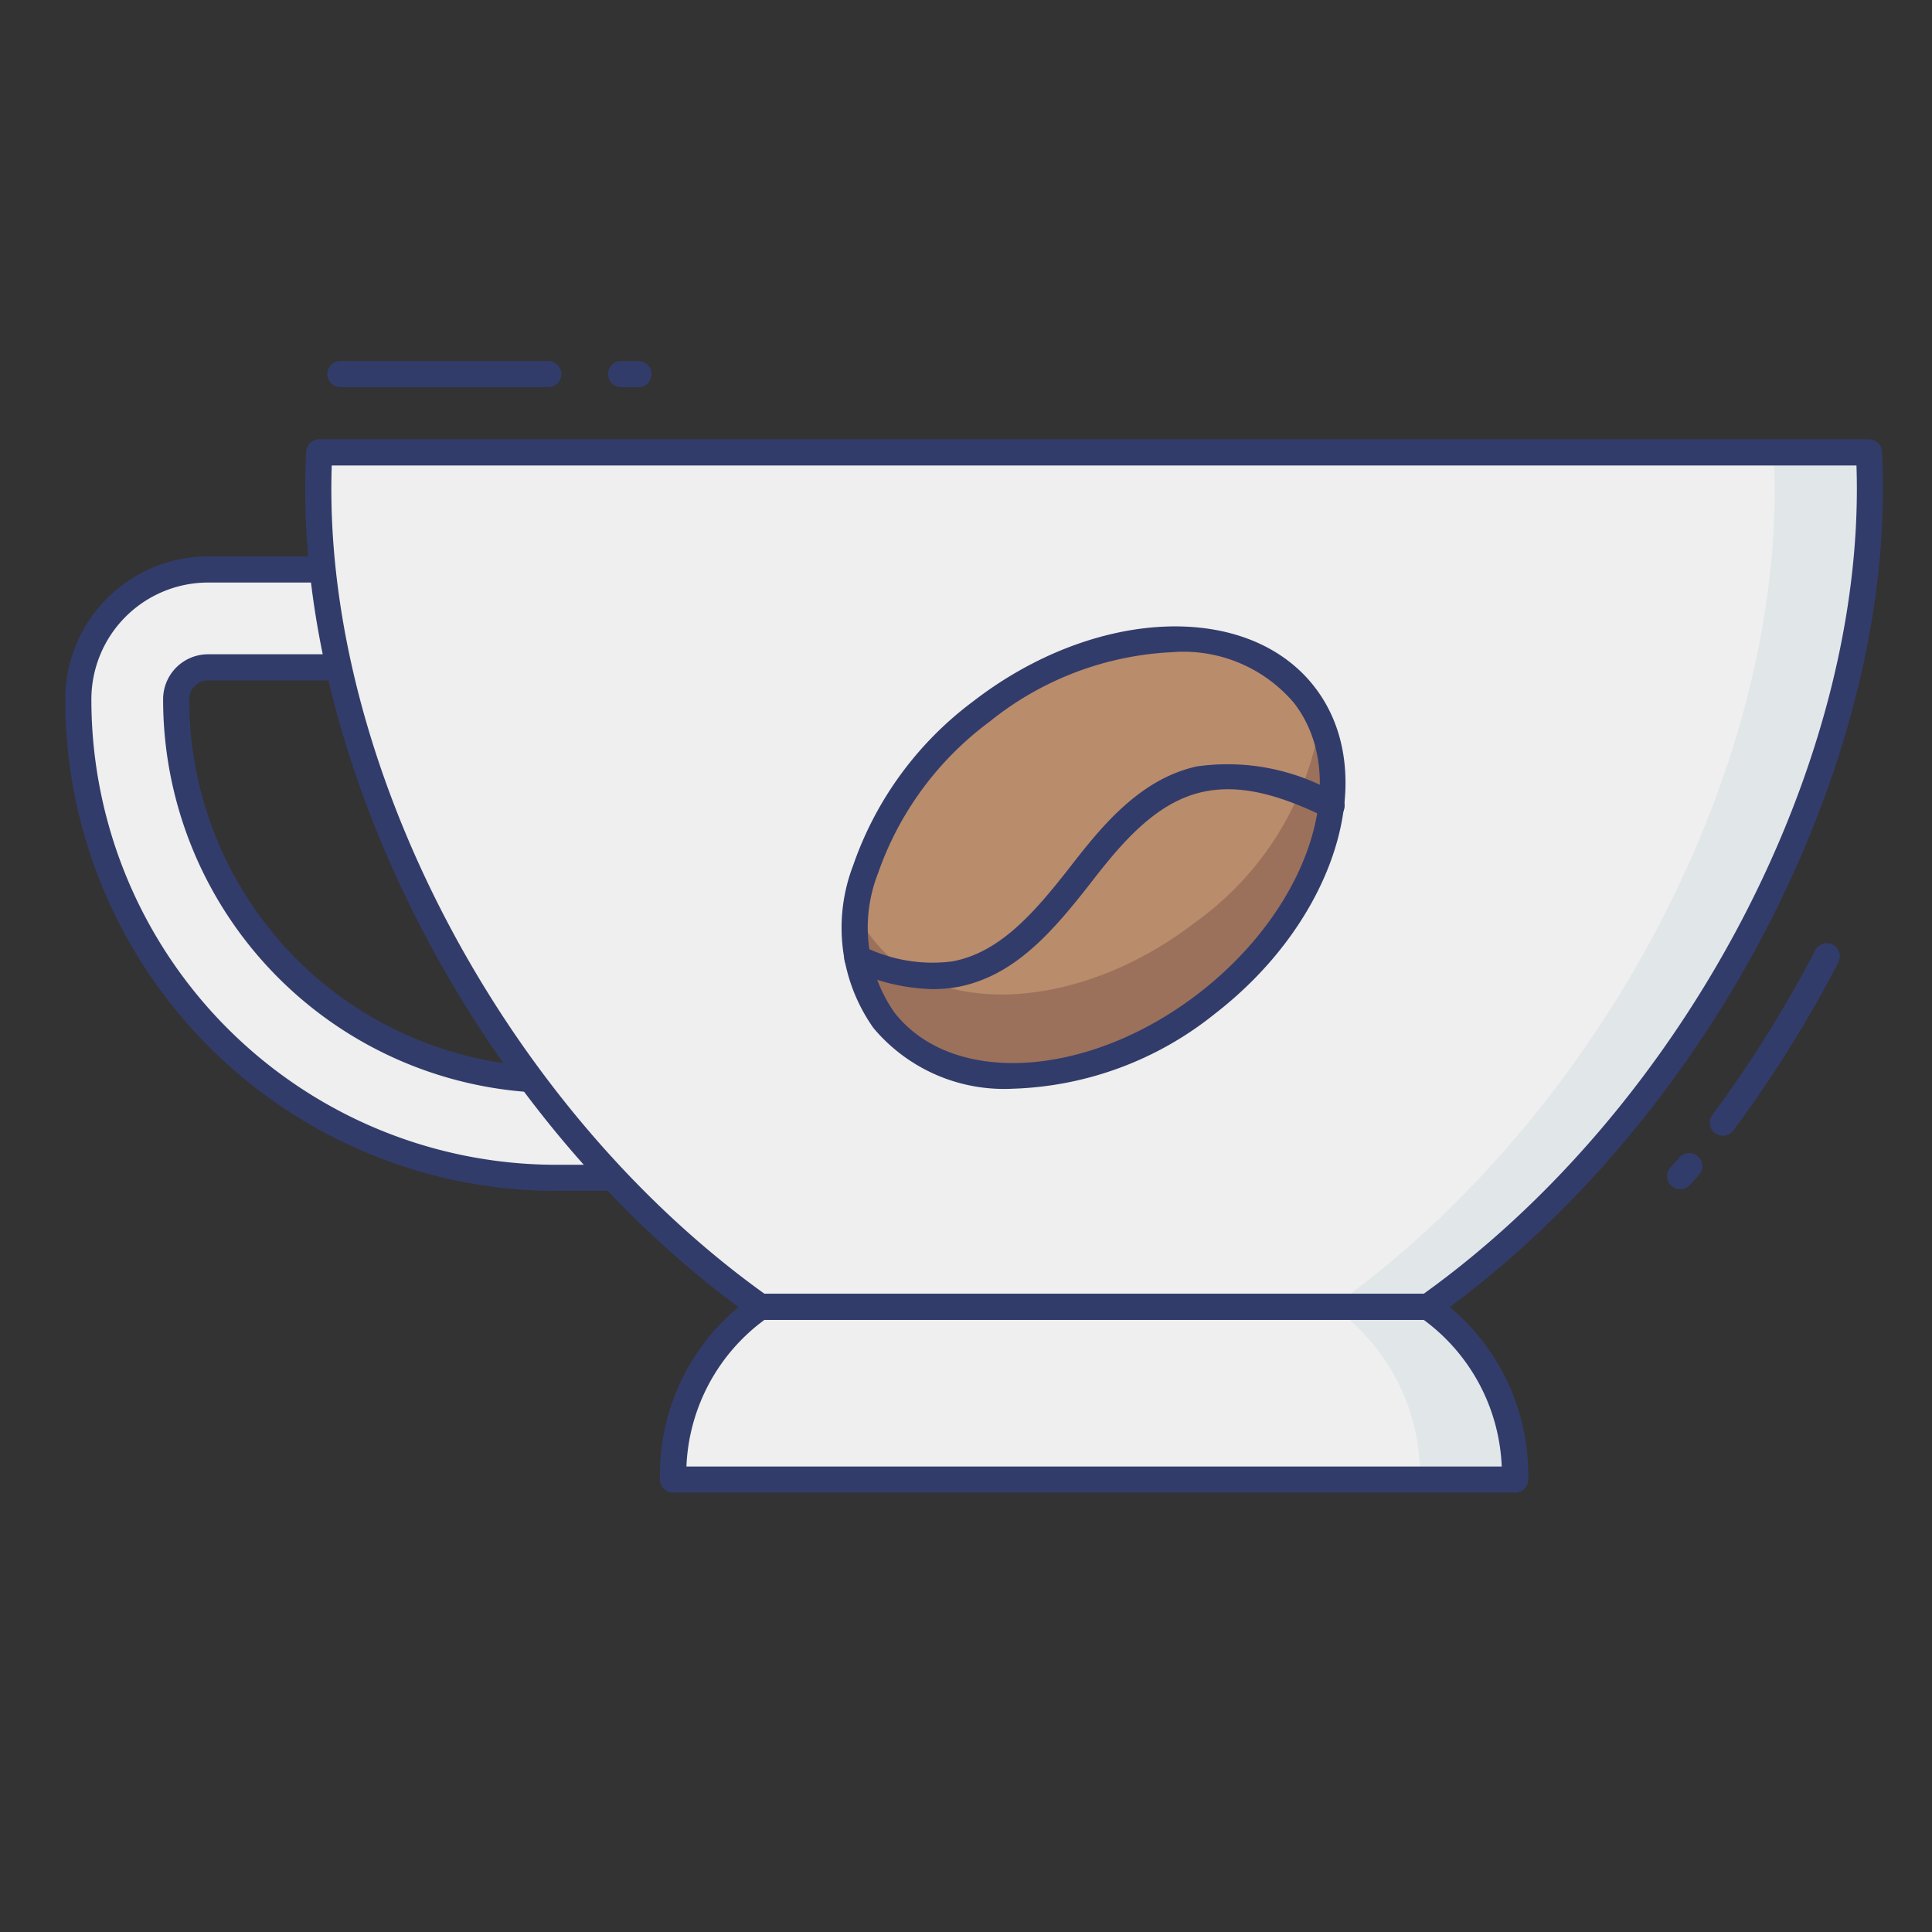 <svg xmlns="http://www.w3.org/2000/svg" viewBox="0.0 0.0 200.0 200.0" height="200.0px" width="200.0px"><rect x="0.0" y="0.0" width="200.0" height="200.0" fill="#333333" stroke="none"/><path fill="#eeefee" fill-opacity="1.0"  filling="0" d="M57.641 121.93 L68.092 121.93 L60.686 111.8 L57.641 111.8 A39.376 39.376 0.0 0 1 18.238 72.397 A3.305 3.305 0.0 0 1 21.524 69.081 L43.243 69.081 L39.038 58.951 L21.524 58.951 A13.446 13.446 0.0 0 0 8.108 72.397 A49.508 49.508 0.0 0 0 57.641 121.93 Z"></path>
<path fill="#323c6b" fill-opacity="1.0"  filling="0" d="M68.095 123.281 L57.641 123.281 A50.859 50.859 0.0 0 1 6.757 72.397 A14.8 14.8 0.0 0 1 21.524 57.6 L39.041 57.6 A1.351 1.351 0.0 0 1 40.289 58.432 L44.495 68.562 A1.351 1.351 0.0 0 1 43.246 70.432 L21.524 70.432 A1.951 1.951 0.0 0 0 19.589 72.397 A38.024 38.024 0.0 0 0 57.641 110.449 L60.686 110.449 A1.351 1.351 0.0 0 1 61.768 111.003 L69.189 121.132 A1.351 1.351 0.0 0 1 68.108 123.281 L68.095 123.281 Z M21.524 60.305 A12.092 12.092 0.0 0 0 9.459 72.397 A48.157 48.157 0.0 0 0 57.641 120.578 L65.432 120.578 L60.0 113.151 L57.641 113.151 A40.727 40.727 0.0 0 1 16.886 72.397 A4.657 4.657 0.0 0 1 21.524 67.73 L41.222 67.73 L38.138 60.303 L21.524 60.305 Z"></path>
<path fill="#eeefee" fill-opacity="1.0"  filling="0" d="M33.046 46.835 C31.365 78.649 50.932 115.527 78.7 135.278 L147.819 135.278 C175.586 115.527 195.154 78.649 193.473 46.835 L33.046 46.835 Z"></path>
<path fill="#b98c6c" fill-opacity="1.0"  filling="0" d="M134.949 71.968 C141.395 80.311 136.873 94.6 124.854 103.884 C112.835 113.168 97.868 113.932 91.424 105.589 C84.981 97.249 89.5 82.959 101.519 73.676 C113.541 64.392 128.505 63.627 134.949 71.968 Z"></path>
<path fill="#9b715b" fill-opacity="1.0"  filling="0" d="M124.927 103.886 C112.903 113.173 97.943 113.935 91.478 105.581 A15.135 15.135 0.0 0 1 88.684 94.376 A12.703 12.703 0.0 0 0 90.322 97.17 C96.757 105.497 111.746 104.738 123.77 95.449 A31.892 31.892 0.0 0 0 136.67 74.673 C140.481 83.138 135.741 95.53 124.927 103.886 Z"></path>
<path fill="#323c6b" fill-opacity="1.0"  filling="0" d="M96.551 102.395 A20.554 20.554 0.0 0 1 88.219 100.408 A1.351 1.351 0.0 1 1 89.314 97.938 A16.049 16.049 0.0 0 0 98.573 99.524 C103.454 98.632 107.014 94.535 110.527 90.065 C113.77 85.895 117.784 80.697 123.878 79.343 A22.546 22.546 0.0 0 1 138.438 82.186 A1.351 1.351 0.0 0 1 137.249 84.619 C131.949 82.016 128.011 81.205 124.465 81.989 C119.33 83.13 115.63 87.9 112.662 91.719 C108.811 96.63 104.873 101.122 99.049 102.186 A14.619 14.619 0.0 0 1 96.551 102.395 Z"></path>
<path fill="#eeefee" fill-opacity="1.0"  filling="0" d="M69.67 153.165 A21.3 21.3 0.0 0 1 78.7 135.278 L147.819 135.278 A21.3 21.3 0.0 0 1 156.849 153.165 L69.67 153.165 Z"></path>
<path fill="#e1e6e9" fill-opacity="1.0"  filling="0" d="M147.811 135.27 L137.973 135.27 C165.73 115.541 185.297 78.649 183.622 46.838 L193.486 46.838 C195.162 78.649 175.595 115.541 147.811 135.27 Z"></path>
<path fill="#e1e6e9" fill-opacity="1.0"  filling="0" d="M156.838 153.162 L147.0 153.162 A21.33 21.33 0.0 0 0 137.973 135.27 L147.811 135.27 A21.262 21.262 0.0 0 1 156.838 153.162 Z"></path>
<path fill="#323c6b" fill-opacity="1.0"  filling="0" d="M173.908 123.111 A1.351 1.351 0.0 0 1 172.905 120.881 C173.251 120.503 173.551 120.178 173.841 119.841 A1.351 1.351 0.0 1 1 175.895 121.597 C175.586 121.959 175.265 122.308 174.943 122.657 A1.408 1.408 0.0 0 1 173.908 123.111 Z"></path>
<path fill="#323c6b" fill-opacity="1.0"  filling="0" d="M178.349 117.568 A1.351 1.351 0.0 0 1 177.268 115.405 A126.373 126.373 0.0 0 0 187.908 98.378 A1.351 1.351 0.0 1 1 190.311 99.619 A129.132 129.132 0.0 0 1 179.438 117.027 A1.351 1.351 0.0 0 1 178.349 117.568 Z"></path>
<path fill="#323c6b" fill-opacity="1.0"  filling="0" d="M66.097 40.078 L64.295 40.078 A1.351 1.351 0.0 0 1 64.295 37.376 L66.097 37.376 A1.351 1.351 0.0 0 1 66.097 40.078 Z"></path>
<path fill="#323c6b" fill-opacity="1.0"  filling="0" d="M56.757 40.078 L35.241 40.078 A1.351 1.351 0.0 0 1 35.241 37.376 L56.757 37.376 A1.351 1.351 0.0 0 1 56.757 40.078 Z"></path>
<path fill="#323c6b" fill-opacity="1.0"  filling="0" d="M147.819 136.63 L78.7 136.63 A1.351 1.351 0.0 0 1 77.916 136.378 C49.459 116.141 30.022 78.451 31.695 46.757 A1.351 1.351 0.0 0 1 33.046 45.476 L193.473 45.476 A1.351 1.351 0.0 0 1 194.824 46.757 C196.497 78.446 177.057 116.132 148.608 136.37 A1.351 1.351 0.0 0 1 147.819 136.63 Z M79.132 133.927 L147.386 133.927 C174.568 114.403 193.222 78.616 192.181 48.186 L34.343 48.186 C33.297 78.614 51.951 114.403 79.132 133.927 Z"></path>
<path fill="#323c6b" fill-opacity="1.0"  filling="0" d="M156.849 154.516 L69.67 154.516 A1.351 1.351 0.0 0 1 68.319 153.165 A22.611 22.611 0.0 0 1 77.919 134.176 A1.351 1.351 0.0 0 1 78.7 133.927 L147.819 133.927 A1.351 1.351 0.0 0 1 148.6 134.176 A22.614 22.614 0.0 0 1 158.2 153.165 A1.351 1.351 0.0 0 1 156.849 154.516 Z M71.059 151.814 L155.459 151.814 A19.83 19.83 0.0 0 0 147.381 136.63 L79.138 136.63 A19.832 19.832 0.0 0 0 71.059 151.814 Z"></path>
<path fill="#323c6b" fill-opacity="1.0"  filling="0" d="M104.865 112.703 A17.659 17.659 0.0 0 1 90.419 106.419 A17.984 17.984 0.0 0 1 88.322 89.576 A35.711 35.711 0.0 0 1 100.754 72.595 C113.349 62.865 129.203 62.205 136.095 71.127 C142.986 80.049 138.346 95.224 125.754 104.954 A35.084 35.084 0.0 0 1 104.865 112.703 Z M121.67 67.5 A32.514 32.514 0.0 0 0 102.411 74.732 A32.997 32.997 0.0 0 0 90.897 90.392 A15.381 15.381 0.0 0 0 92.557 104.768 C98.538 112.508 112.692 111.635 124.105 102.814 C135.522 93.995 139.941 80.519 133.959 72.778 A15 15 0.0 0 0 121.67 67.489 L121.67 67.5 Z"></path></svg>